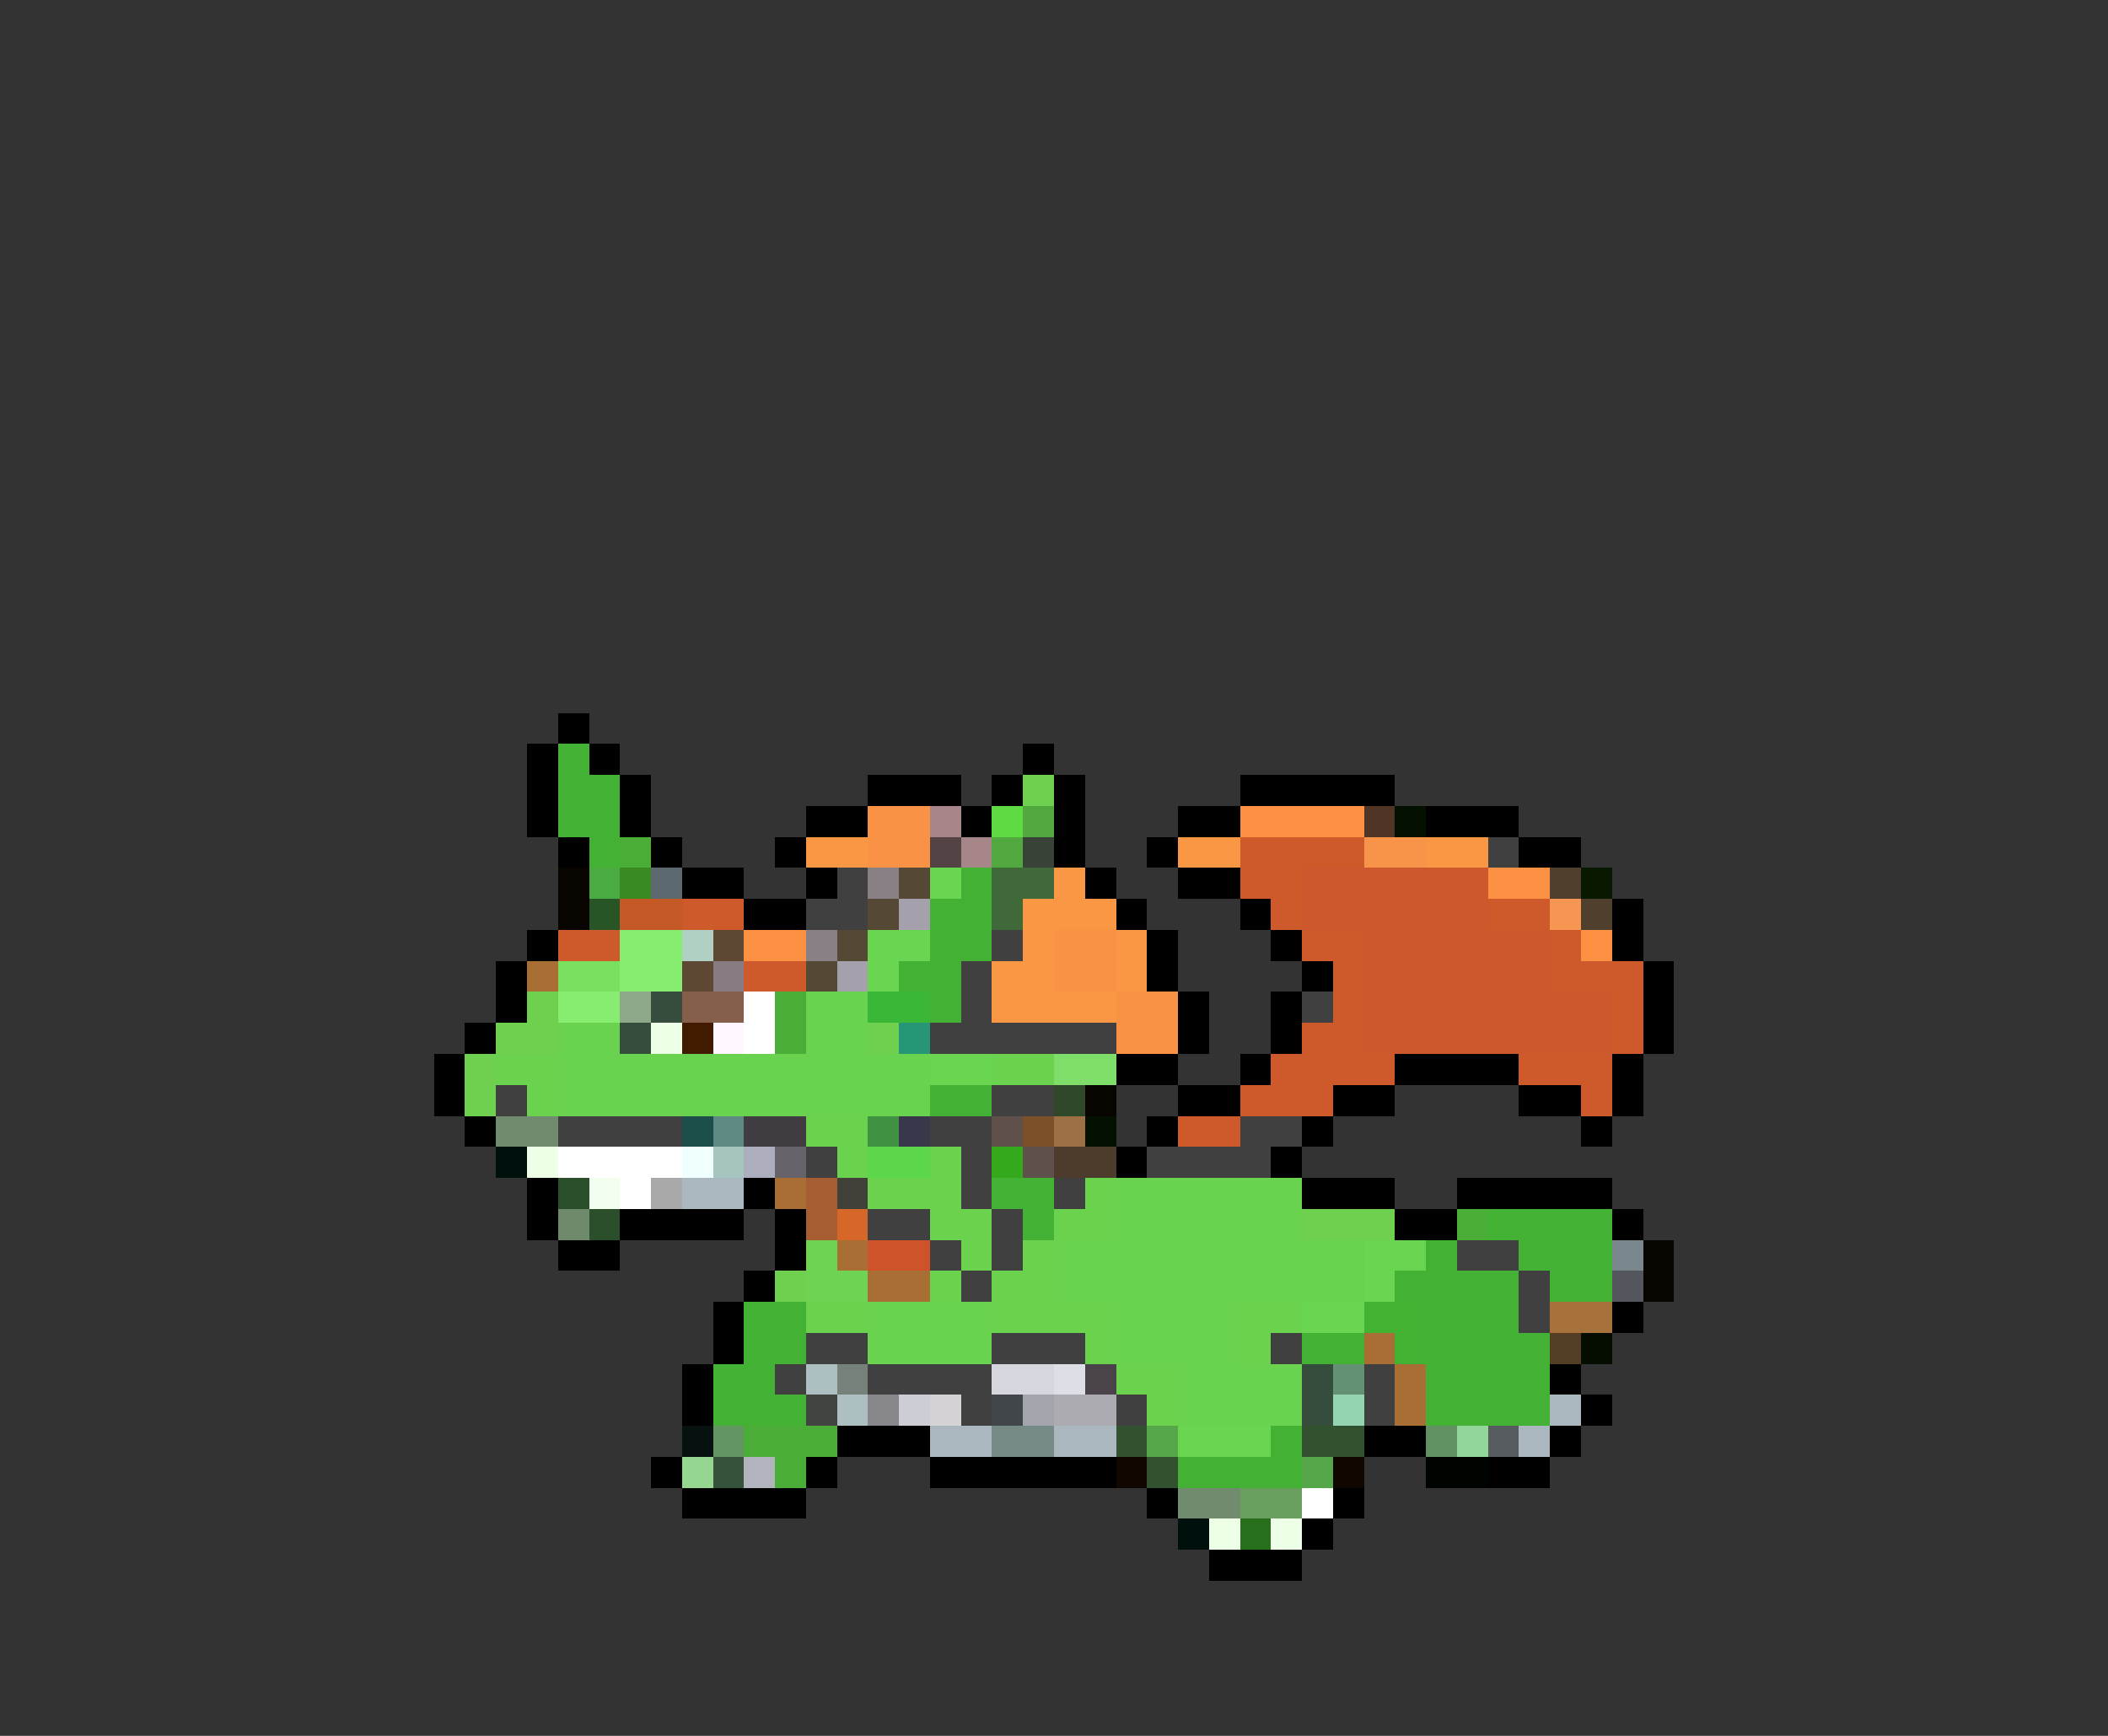 <svg xmlns="http://www.w3.org/2000/svg" viewBox="0 -0.5 68 56" shape-rendering="crispEdges">
<rect x="0" y="-0.5" width="68" height="56" fill="#333333" stroke="none"/>
<path stroke="#000000" d="M18 23h1M17 24h1M19 24h1M33 24h1M17 25h1M20 25h1M28 25h3M32 25h1M34 25h1M40 25h5M17 26h1M20 26h1M26 26h2M31 26h1M34 26h1M38 26h2M46 26h3M18 27h1M21 27h1M25 27h1M34 27h1M37 27h1M49 27h2M22 28h2M26 28h1M35 28h1M38 28h2M24 29h2M36 29h1M40 29h1M52 29h1M17 30h1M37 30h1M41 30h1M52 30h1M16 31h1M37 31h1M42 31h1M53 31h1M16 32h1M38 32h1M41 32h1M53 32h1M15 33h1M38 33h1M41 33h1M53 33h1M14 34h1M36 34h2M40 34h1M45 34h4M52 34h1M14 35h1M38 35h2M43 35h2M49 35h2M52 35h1M15 36h1M37 36h1M42 36h1M51 36h1M36 37h1M41 37h1M17 38h1M24 38h1M42 38h3M47 38h5M17 39h1M20 39h4M25 39h1M45 39h2M52 39h1M18 40h2M25 40h1M24 41h1M23 42h1M52 42h1M23 43h1M22 44h1M50 44h1M22 45h1M51 45h1M27 46h3M44 46h2M50 46h1M21 47h1M26 47h1M30 47h6M48 47h2M22 48h4M37 48h1M43 48h1M42 49h1M39 50h3" />
<path stroke="#43b134" d="M18 24h1M18 25h2M18 26h2M19 27h1M31 28h1M30 29h2M30 30h2M29 31h2M30 32h1M30 35h2M32 38h2M33 39h1M48 39h4M46 40h1M49 40h3M45 41h4M50 41h2M24 42h2M46 42h3M24 43h2M42 43h2M46 43h4M23 44h2M46 44h4M23 45h3M46 45h4M41 46h1M38 47h4" />
<path stroke="#6fd04f" d="M33 25h1M17 32h1M16 33h2M28 33h1M15 34h1M15 35h1M42 39h3M25 41h1" />
<path stroke="#f99245" d="M28 26h2M28 27h2M34 30h2M34 31h2M36 32h2M36 33h2" />
<path stroke="#a68688" d="M30 26h1M31 27h1" />
<path stroke="#5edb43" d="M32 26h1" />
<path stroke="#51a83f" d="M33 26h1M32 27h1" />
<path stroke="#fd9143" d="M40 26h4M48 28h2M24 30h2M51 30h1" />
<path stroke="#513524" d="M44 26h1" />
<path stroke="#041000" d="M45 26h1M35 36h1" />
<path stroke="#49ad38" d="M20 27h1M25 32h1M25 33h1M47 39h1M24 46h3M25 47h1" />
<path stroke="#f99745" d="M26 27h2M38 27h2M46 27h2M34 28h1M33 29h3M33 30h1M36 30h1M32 31h2M36 31h1M32 32h4" />
<path stroke="#534345" d="M30 27h1" />
<path stroke="#394237" d="M33 27h1" />
<path stroke="#ce592a" d="M40 27h4M40 28h2M22 29h2M41 29h1M48 29h2M18 30h2M42 30h2M50 30h1M24 31h2M43 31h1M50 31h3M43 32h1M52 32h1M42 33h2M52 33h1M41 34h4M49 34h3M40 35h3M51 35h1M38 36h2" />
<path stroke="#f8934a" d="M44 27h2" />
<path stroke="#414041" d="M48 27h1M27 28h1M26 29h2M32 30h1M31 31h1M31 32h1M42 32h1M30 33h6M16 35h1M32 35h2M18 36h4M30 36h2M40 36h2M26 37h1M31 37h1M37 37h4M31 38h1M34 38h1M28 39h2M32 39h1M30 40h1M32 40h1M47 40h2M31 41h1M49 41h1M49 42h1M26 43h2M32 43h3M41 43h1M25 44h1M28 44h4M44 44h1M31 45h1M36 45h1M44 45h1" />
<path stroke="#080400" d="M18 28h1M18 29h1M35 35h1M53 40h1M53 41h1" />
<path stroke="#4aab42" d="M19 28h1" />
<path stroke="#3b8a21" d="M20 28h1" />
<path stroke="#5c696e" d="M21 28h1" />
<path stroke="#898085" d="M28 28h1M26 30h1" />
<path stroke="#554935" d="M29 28h1M28 29h1M27 30h1M26 31h1" />
<path stroke="#6ad551" d="M30 28h1M28 30h2M28 31h1M30 34h2M44 40h2M44 41h1M42 42h2M38 46h3" />
<path stroke="#40693a" d="M32 28h2M32 29h1" />
<path stroke="#ce582d" d="M42 28h6M42 29h6M44 30h6M44 31h6M44 32h8M44 33h8" />
<path stroke="#4f3f2d" d="M50 28h1M51 29h1" />
<path stroke="#091800" d="M51 28h1" />
<path stroke="#285526" d="M19 29h1" />
<path stroke="#c55827" d="M20 29h2" />
<path stroke="#a4a1ac" d="M29 29h1M27 31h1" />
<path stroke="#f79653" d="M50 29h1" />
<path stroke="#87ed70" d="M20 30h2M20 31h2M18 32h2" />
<path stroke="#b0d0c4" d="M22 30h1" />
<path stroke="#5e4833" d="M23 30h1M22 31h1" />
<path stroke="#a86e33" d="M17 31h1M25 38h1M27 40h1M28 41h2M44 43h1M45 44h1M45 45h1" />
<path stroke="#79e060" d="M18 31h2" />
<path stroke="#877c81" d="M23 31h1" />
<path stroke="#8ea88a" d="M20 32h1" />
<path stroke="#364d3d" d="M21 32h1M20 33h1M42 44h1M42 45h1" />
<path stroke="#865f4b" d="M22 32h2" />
<path stroke="#ffffff" d="M24 32h1M24 33h1M18 37h4M20 38h1M42 48h1" />
<path stroke="#69d24e" d="M26 32h2M18 33h2M26 33h2M18 34h12M18 35h12M36 38h6M36 39h6M34 40h10M34 41h10M28 42h4M36 42h4M28 43h4M36 43h4M38 44h4M38 45h4" />
<path stroke="#3ab737" d="M28 32h2" />
<path stroke="#edffe6" d="M21 33h1M17 37h1M39 49h1M41 49h1" />
<path stroke="#411a00" d="M22 33h1" />
<path stroke="#fff6ff" d="M23 33h1" />
<path stroke="#269676" d="M29 33h1" />
<path stroke="#6bd24e" d="M16 34h2M32 34h2M17 35h1M26 36h2M27 37h1M30 37h1M28 38h3M35 38h1M30 39h2M34 39h2M31 40h1M33 40h1M30 41h1M32 41h2M26 42h2M32 42h4M40 42h2M35 43h1M40 43h1M36 44h2M37 45h1" />
<path stroke="#7fde69" d="M34 34h2" />
<path stroke="#2f4829" d="M34 35h1" />
<path stroke="#718b6f" d="M16 36h2M38 48h2" />
<path stroke="#1c4e4a" d="M22 36h1" />
<path stroke="#618984" d="M23 36h1" />
<path stroke="#413c41" d="M24 36h2" />
<path stroke="#409243" d="M28 36h1" />
<path stroke="#39384a" d="M29 36h1" />
<path stroke="#5f504c" d="M32 36h1M33 37h1" />
<path stroke="#7c5127" d="M33 36h1" />
<path stroke="#9d7046" d="M34 36h1" />
<path stroke="#00100d" d="M16 37h1M38 49h1" />
<path stroke="#eefffe" d="M22 37h1" />
<path stroke="#a6c5be" d="M23 37h1" />
<path stroke="#acaebd" d="M24 37h1" />
<path stroke="#65626a" d="M25 37h1" />
<path stroke="#5dd74a" d="M28 37h2" />
<path stroke="#34a91c" d="M32 37h1" />
<path stroke="#4d3c2c" d="M34 37h2" />
<path stroke="#2c4f2b" d="M18 38h1M19 39h1" />
<path stroke="#f3ffee" d="M19 38h1" />
<path stroke="#a9a9a9" d="M21 38h1" />
<path stroke="#abb7be" d="M22 38h2M50 45h1M30 46h2M34 46h2M49 46h1" />
<path stroke="#a55d31" d="M26 38h1M26 39h1" />
<path stroke="#414039" d="M27 38h1" />
<path stroke="#6e8a6b" d="M18 39h1" />
<path stroke="#d76729" d="M27 39h1" />
<path stroke="#6ed252" d="M26 40h1M26 41h2" />
<path stroke="#ce532b" d="M28 40h2" />
<path stroke="#7a878c" d="M52 40h1" />
<path stroke="#54565d" d="M52 41h1" />
<path stroke="#41b231" d="M44 42h2M45 43h1" />
<path stroke="#a7713c" d="M50 42h2" />
<path stroke="#533e24" d="M50 43h1" />
<path stroke="#050c00" d="M51 43h1" />
<path stroke="#adbfc0" d="M26 44h1M27 45h1" />
<path stroke="#76817a" d="M27 44h1" />
<path stroke="#d5d6de" d="M32 44h2" />
<path stroke="#dedee6" d="M34 44h1" />
<path stroke="#4a444a" d="M35 44h1" />
<path stroke="#649074" d="M43 44h1" />
<path stroke="#414441" d="M26 45h1" />
<path stroke="#87878b" d="M28 45h1" />
<path stroke="#cdced5" d="M29 45h1" />
<path stroke="#d5d2d5" d="M30 45h1" />
<path stroke="#40464a" d="M32 45h1" />
<path stroke="#a4a5ac" d="M33 45h1" />
<path stroke="#acabb2" d="M34 45h2" />
<path stroke="#94d4b0" d="M43 45h1" />
<path stroke="#07110f" d="M22 46h1" />
<path stroke="#639562" d="M23 46h1" />
<path stroke="#768b85" d="M32 46h2" />
<path stroke="#31512f" d="M36 46h1M42 46h2M37 47h1" />
<path stroke="#55a749" d="M37 46h1M42 47h1" />
<path stroke="#619063" d="M46 46h1" />
<path stroke="#92d69c" d="M47 46h1" />
<path stroke="#555b5e" d="M48 46h1" />
<path stroke="#95d791" d="M22 47h1" />
<path stroke="#35533b" d="M23 47h1" />
<path stroke="#b2b4bd" d="M24 47h1" />
<path stroke="#100800" d="M36 47h1M43 47h1" />
<path stroke="#000400" d="M46 47h2" />
<path stroke="#689f5e" d="M40 48h2" />
<path stroke="#276e1d" d="M40 49h1" />
</svg>